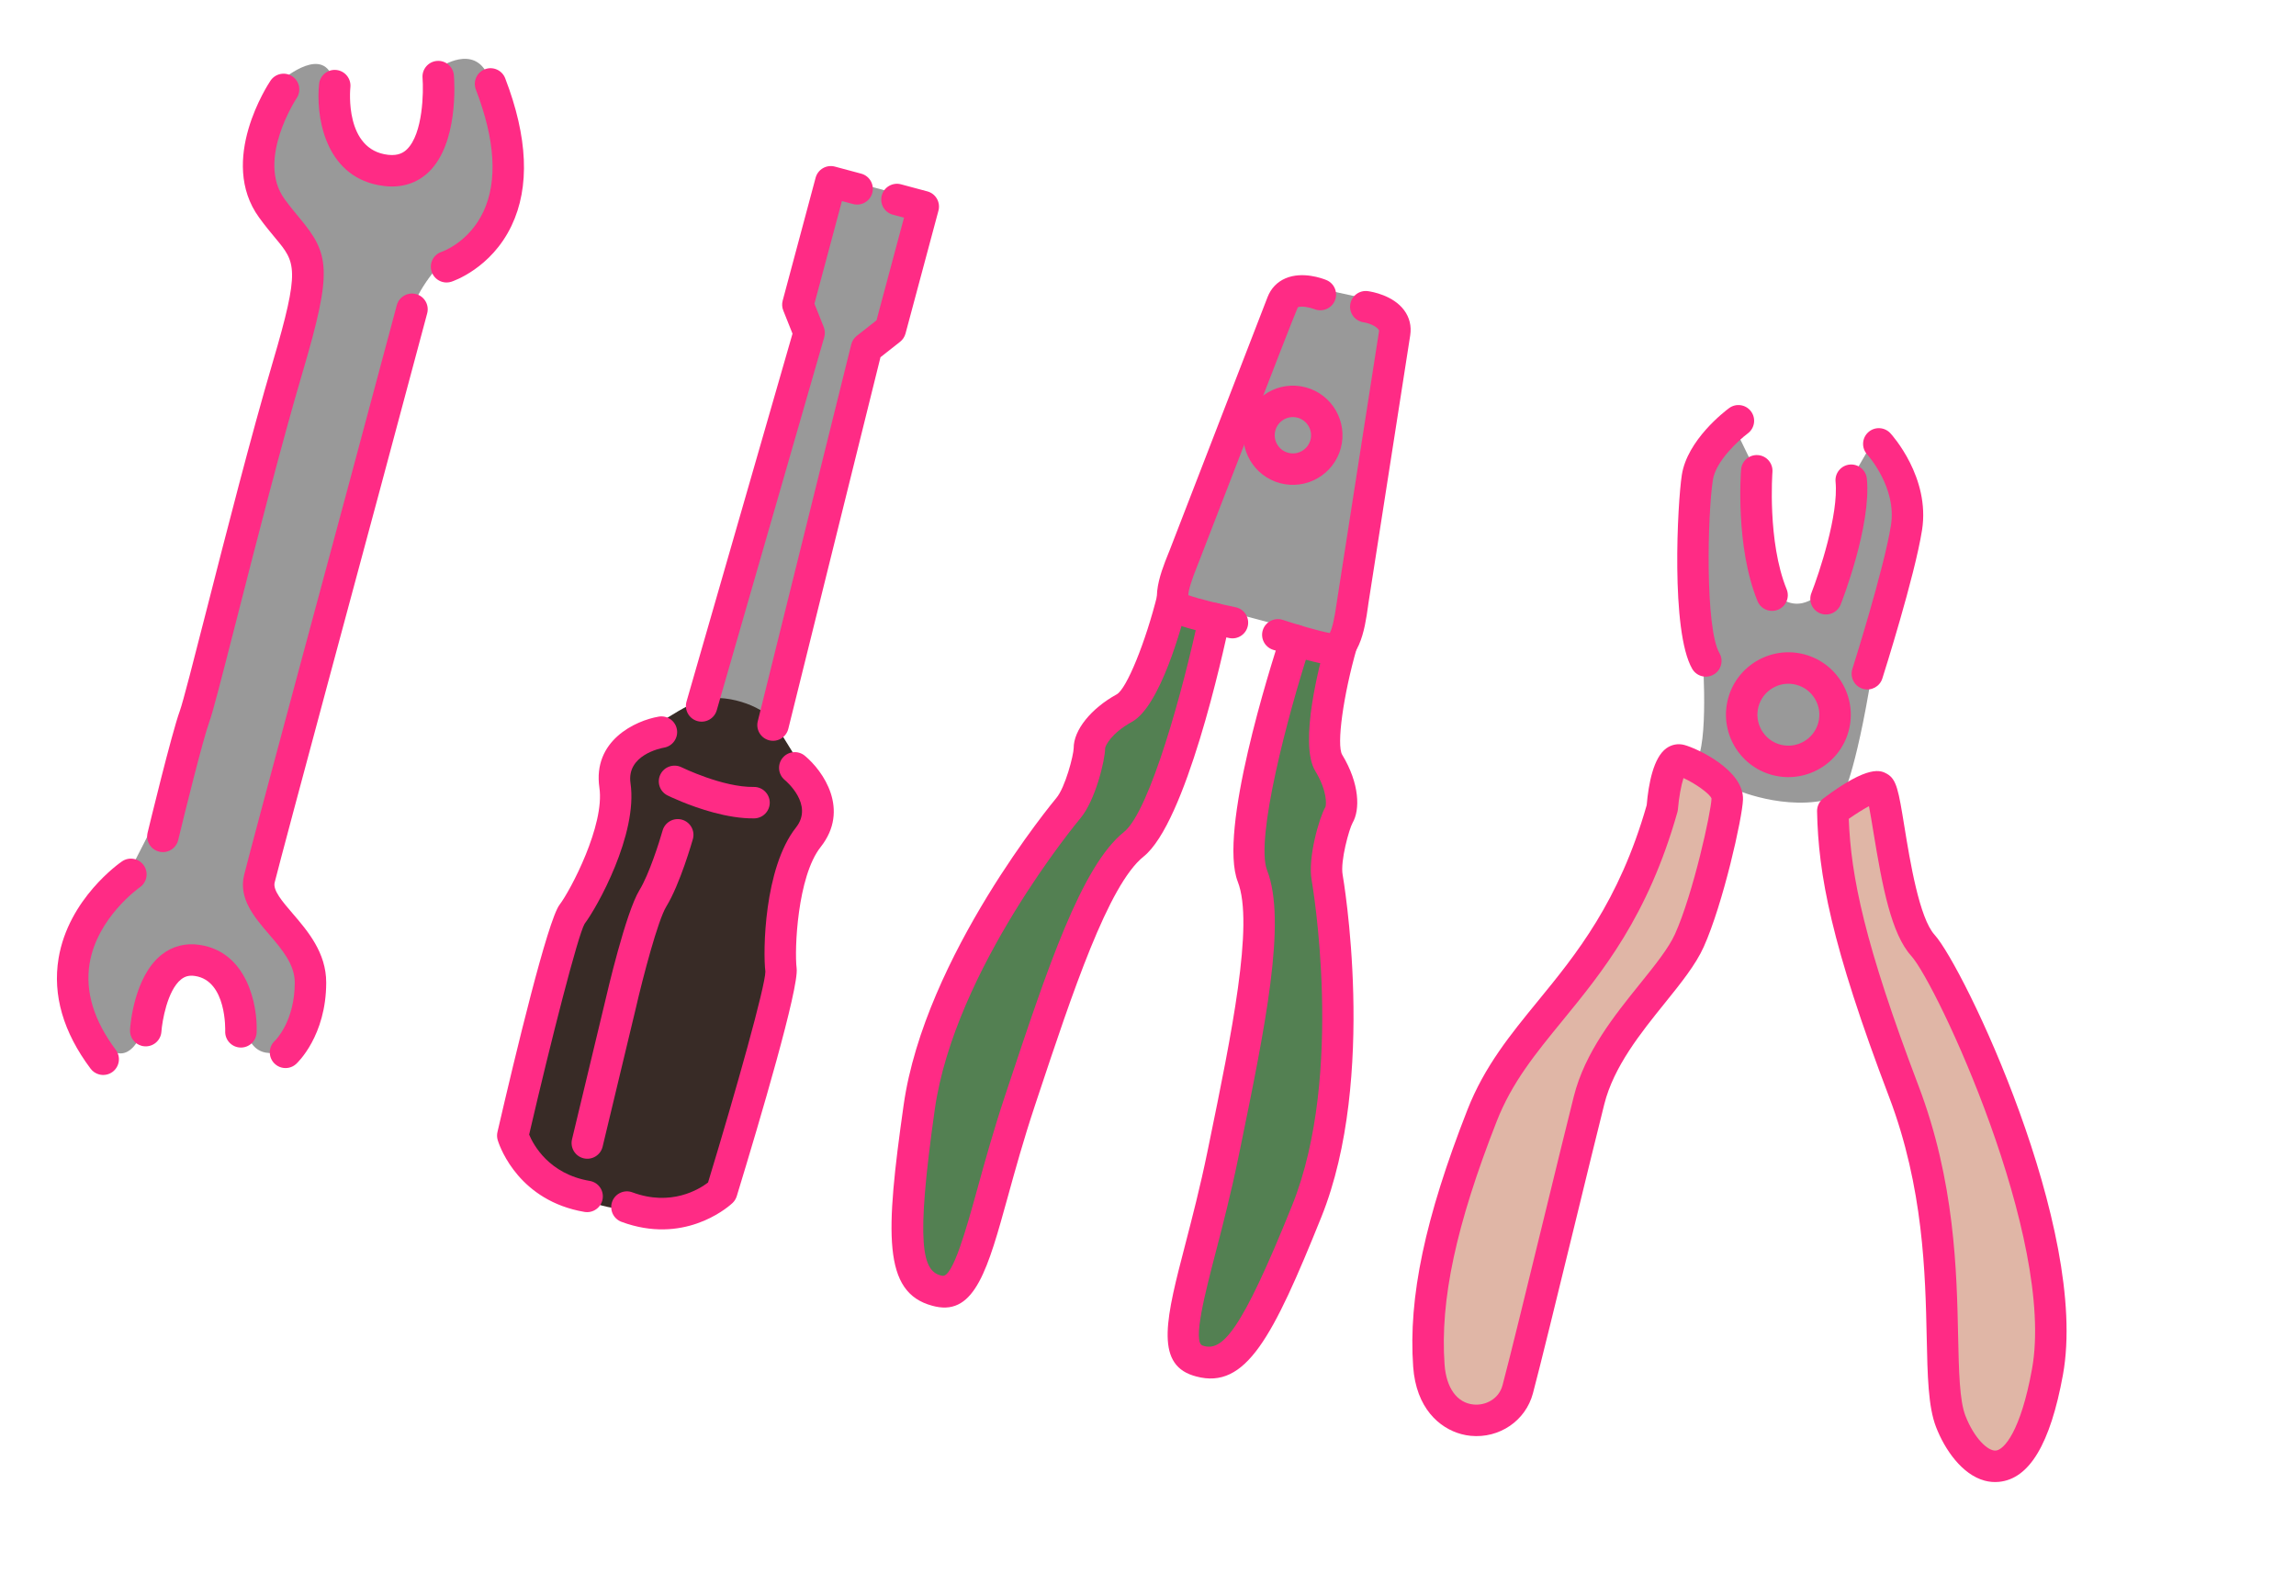<svg width="128" height="89" viewBox="0 0 128 89" fill="none" xmlns="http://www.w3.org/2000/svg">
<g clip-path="url(#clip0_159_68551)">
<path fill-rule="evenodd" clip-rule="evenodd" d="M46.118 9.754L44.477 15.879L45.024 19.051L39.007 38.9C39.007 38.9 41.706 39.25 43.35 40.063L48.16 19.333C48.16 19.333 50.014 16.757 50.107 16.41C50.2 16.062 51.07 11.081 51.07 11.081L46.118 9.754Z" fill="#999999"/>
<path fill-rule="evenodd" clip-rule="evenodd" d="M72.233 15.797L66.07 30.067L65.223 33.226L74.54 35.722L76.146 29.73L77.247 16.89L72.233 15.797Z" fill="#999999"/>
<path fill-rule="evenodd" clip-rule="evenodd" d="M96.508 23.448C96.508 23.448 94.057 24.648 94.175 27.857C94.292 31.066 94.888 36.008 94.888 36.008C94.888 36.008 95.269 40.859 94.662 42.267C94.056 43.676 96.89 44.074 96.89 44.074C96.89 44.074 100.112 45.439 102.758 44.297C102.758 44.297 103.585 42.773 104.544 36.326C105.503 29.88 106.379 27.915 106.342 27.661C106.306 27.406 104.643 24.23 104.643 24.23L103.497 26.206L101.823 32.455L101.381 33.136C101.381 33.136 99.916 34.654 98.505 32.52C97.094 30.385 97.859 26.225 97.859 26.225L96.508 23.448Z" fill="#999999"/>
<path fill-rule="evenodd" clip-rule="evenodd" d="M15.627 4.538C15.627 4.538 17.769 2.627 18.474 4.165C19.18 5.702 18.333 8.175 20.241 8.779C22.15 9.384 24.087 7.539 24.087 7.539L24.546 3.741C24.546 3.741 26.433 2.432 27.21 4.223C27.988 6.014 29.257 7.704 28.324 10.666C27.39 13.628 24.736 14.499 24.736 14.499C24.736 14.499 23.193 16.088 22.884 17.588C22.576 19.088 14.65 48.666 14.65 48.666C14.65 48.666 15.3 50.237 16.334 52.283C17.369 54.33 17.08 56.114 17.08 56.114L15.814 58.568C15.814 58.568 13.858 59.441 13.649 56.917C13.441 54.394 11.377 53.236 11.377 53.236C11.377 53.236 9.125 53.997 9.034 54.338C8.942 54.679 8.158 56.911 8.158 56.911C8.158 56.911 7.462 59.682 5.946 58.391C4.43 57.1 3.763 54.03 3.971 53.6C4.179 53.17 6.948 49.093 7.131 48.758C7.313 48.423 8.795 45.498 8.795 45.498L11.093 37.443L16.907 14.357C16.907 14.357 15.176 10.914 14.734 9.957C14.292 9.001 15.627 4.538 15.627 4.538Z" fill="#999999"/>
<path fill-rule="evenodd" clip-rule="evenodd" d="M92.924 42.686L91.796 46.899L86.019 56.99L82.996 61.673L81.028 67.104L79.817 74.926L81.153 78.45L82.594 78.836C82.594 78.836 84.294 78.022 84.339 77.854C84.384 77.686 85.91 70.6 85.91 70.6L89.894 58.167L94.69 52.284L96.052 43.524L93.682 42.118L92.924 42.686Z" fill="#E0B6A6"/>
<path fill-rule="evenodd" clip-rule="evenodd" d="M102.105 44.727L102.703 50.148L105.193 58.403L107.35 66.336L107.979 75.629L109.592 80.903L111.643 81.453L113.516 79.115L113.972 68.204C113.972 68.204 109.736 56.734 109.653 56.526C109.569 56.317 106.379 49.457 106.379 49.457L104.849 43.181L102.105 44.727Z" fill="#E0B6A6"/>
<path fill-rule="evenodd" clip-rule="evenodd" d="M65.186 33.624L62.589 38.654L60.829 41.721L59.953 44.122L55.049 51.652L52.035 56.822L50.224 66.531L50.848 70.283L51.982 71.611L53.023 71.704L54.007 69.615L58.093 58.707C58.093 58.707 61.647 49.093 61.703 48.883C61.759 48.674 65.522 43.49 65.755 42.622L67.966 34.369L65.186 33.624Z" fill="#538052"/>
<path fill-rule="evenodd" clip-rule="evenodd" d="M72.108 35.246L70.676 40.589L69.402 46.904L70.47 52.823L68.413 62.933L66.154 72.383L66.177 74.949L67.314 75.719L69.702 73.932L73.739 65.989C73.739 65.989 75.261 54.748 75.202 54.621C75.143 54.494 74.093 46.253 74.093 46.253L74.779 43.69L74.499 41.241L74.54 35.722L72.108 35.246Z" fill="#538052"/>
<path fill-rule="evenodd" clip-rule="evenodd" d="M35.209 41.389C35.209 41.389 37.613 39.585 38.971 39.076C40.33 38.567 42.533 39.373 43.076 40.176C43.619 40.979 45.051 43.359 45.051 43.359L45.382 46.031L43.72 50.02L42.996 57.542C42.996 57.542 40.154 66.798 40.034 66.75C39.914 66.702 34.645 68.642 31.707 66.318C28.768 63.995 28.991 60.947 29.026 60.817L31.741 50.686L34.122 44.795L34.089 41.923L35.209 41.389Z" fill="#382B26"/>
<path d="M20.789 10.252C18.042 9.516 17.609 6.359 17.789 4.68C17.841 4.199 18.273 3.85 18.754 3.902C19.231 3.952 19.584 4.384 19.533 4.865C19.518 5.011 19.207 8.358 21.638 8.632C22.223 8.699 22.516 8.49 22.685 8.327C23.587 7.455 23.617 5.098 23.556 4.341C23.518 3.859 23.877 3.436 24.36 3.397C24.84 3.357 25.265 3.718 25.305 4.201C25.335 4.584 25.557 7.99 23.904 9.588C23.256 10.213 22.404 10.485 21.438 10.374C21.209 10.348 20.992 10.307 20.789 10.252Z" fill="#FF2B85"/>
<path d="M8.854 47.479C8.397 47.357 8.118 46.891 8.229 46.427C8.284 46.202 9.565 40.896 10.026 39.634C10.197 39.166 10.81 36.77 11.519 33.995C12.572 29.872 14.015 24.225 15.199 20.215C16.752 14.957 16.483 14.634 15.351 13.276C15.083 12.954 14.777 12.587 14.443 12.126C12.136 8.949 14.961 4.676 15.082 4.496C15.352 4.094 15.895 3.989 16.298 4.258C16.7 4.527 16.807 5.072 16.538 5.473C16.515 5.508 14.277 8.912 15.862 11.096C16.17 11.52 16.452 11.857 16.698 12.154C18.371 14.161 18.553 15.048 16.881 20.712C15.706 24.691 14.268 30.319 13.218 34.429C12.335 37.883 11.866 39.71 11.673 40.236C11.318 41.206 10.297 45.331 9.934 46.838C9.821 47.309 9.347 47.598 8.876 47.485C8.869 47.483 8.861 47.481 8.854 47.479Z" fill="#FF2B85"/>
<path d="M7.895 58.31C7.499 58.204 7.22 57.831 7.248 57.406C7.268 57.106 7.489 54.451 8.993 53.242C9.599 52.756 10.338 52.562 11.131 52.682C13.793 53.081 14.372 56.054 14.307 57.568C14.286 58.051 13.877 58.427 13.393 58.406C12.91 58.385 12.534 57.977 12.555 57.492C12.555 57.466 12.654 54.677 10.868 54.416C10.556 54.369 10.318 54.428 10.094 54.607C9.324 55.224 9.037 56.964 8.998 57.525C8.963 58.007 8.546 58.372 8.063 58.338C8.005 58.334 7.949 58.325 7.895 58.31Z" fill="#FF2B85"/>
<path d="M15.691 59.521C15.534 59.479 15.389 59.394 15.271 59.266C14.946 58.911 14.969 58.36 15.321 58.033C15.377 57.978 16.43 56.934 16.433 54.785C16.434 53.761 15.697 52.904 14.983 52.074C14.186 51.146 13.284 50.095 13.61 48.782C14.054 46.993 19.246 27.741 19.467 26.922L22.121 17.017C22.247 16.549 22.727 16.272 23.195 16.397C23.663 16.522 23.94 17.003 23.815 17.471L21.161 27.377C21.107 27.579 15.751 47.432 15.312 49.205C15.204 49.639 15.743 50.267 16.314 50.931C17.148 51.903 18.189 53.113 18.186 54.787C18.182 57.757 16.578 59.259 16.51 59.321C16.281 59.531 15.97 59.596 15.691 59.521Z" fill="#FF2B85"/>
<path d="M24.67 15.721C24.393 15.646 24.157 15.437 24.062 15.144C23.913 14.685 24.163 14.193 24.62 14.041C24.691 14.017 26.155 13.496 26.949 11.799C27.749 10.092 27.607 7.803 26.529 4.994C26.355 4.542 26.581 4.035 27.033 3.861C27.485 3.688 27.992 3.914 28.165 4.366C29.43 7.659 29.549 10.425 28.517 12.586C27.382 14.966 25.256 15.678 25.166 15.707C24.999 15.762 24.828 15.763 24.67 15.721Z" fill="#FF2B85"/>
<path d="M5.525 59.905C5.342 59.856 5.173 59.748 5.05 59.584C3.527 57.551 2.927 55.481 3.265 53.435C3.817 50.103 6.679 48.11 6.801 48.027C7.201 47.753 7.747 47.856 8.02 48.255C8.293 48.654 8.192 49.199 7.793 49.473C7.752 49.502 5.413 51.156 4.993 53.734C4.741 55.287 5.232 56.901 6.454 58.533C6.744 58.92 6.666 59.47 6.278 59.761C6.054 59.928 5.776 59.972 5.525 59.905Z" fill="#FF2B85"/>
<path d="M38.888 40.206L38.873 40.202C38.407 40.068 38.139 39.582 38.273 39.117L44.182 18.603L43.667 17.313C43.596 17.138 43.585 16.944 43.634 16.761L45.47 9.909C45.596 9.441 46.076 9.164 46.544 9.289L48.01 9.682C48.478 9.807 48.755 10.288 48.63 10.756C48.505 11.223 48.024 11.501 47.556 11.376L46.937 11.21L45.404 16.933L45.922 18.231C45.994 18.412 46.004 18.612 45.951 18.799L39.958 39.602C39.825 40.062 39.349 40.33 38.888 40.206Z" fill="#FF2B85"/>
<path d="M31.933 67.429C28.654 66.551 27.782 63.689 27.745 63.56C27.703 63.416 27.699 63.263 27.733 63.117C28.741 58.758 30.532 51.315 31.195 50.444C31.816 49.629 33.721 46.001 33.416 43.919C33.032 41.294 35.413 40.178 36.726 39.955C37.206 39.875 37.656 40.196 37.738 40.673C37.818 41.149 37.499 41.601 37.023 41.684C36.802 41.723 34.923 42.109 35.15 43.665C35.569 46.52 33.277 50.605 32.591 51.506C32.218 52.151 30.733 57.948 29.499 63.26C29.735 63.824 30.598 65.455 32.877 65.842C33.364 65.925 33.676 66.376 33.595 66.853C33.513 67.33 33.061 67.652 32.584 67.571C32.356 67.532 32.139 67.485 31.933 67.429Z" fill="#FF2B85"/>
<path d="M42.869 41.273C42.409 41.15 42.13 40.68 42.245 40.215L47.456 19.203C47.503 19.014 47.612 18.846 47.765 18.725L48.864 17.86L50.397 12.137L49.778 11.971C49.309 11.845 49.032 11.365 49.158 10.897C49.283 10.429 49.763 10.152 50.231 10.277L51.698 10.67C52.166 10.795 52.443 11.276 52.318 11.744L50.482 18.596C50.433 18.779 50.326 18.941 50.177 19.058L49.086 19.917L43.947 40.637C43.83 41.107 43.356 41.394 42.885 41.277L42.869 41.273Z" fill="#FF2B85"/>
<path d="M35.281 68.326C35.074 68.271 34.862 68.204 34.646 68.123C34.193 67.955 33.962 67.45 34.129 66.996C34.298 66.542 34.801 66.309 35.257 66.48C37.416 67.282 38.981 66.307 39.473 65.931C41.06 60.715 42.672 54.951 42.669 54.169C42.53 53.083 42.589 48.396 44.376 46.137C45.383 44.864 43.816 43.543 43.748 43.487C43.376 43.178 43.324 42.625 43.633 42.252C43.941 41.88 44.495 41.828 44.867 42.136C45.893 42.986 47.398 45.143 45.751 47.225C44.449 48.872 44.283 52.969 44.412 53.987C44.55 55.071 42.38 62.412 41.074 66.692C41.03 66.835 40.95 66.966 40.842 67.07C40.745 67.162 38.559 69.204 35.281 68.326Z" fill="#FF2B85"/>
<path d="M39.78 45.303C38.409 44.936 37.286 44.386 37.215 44.35C36.781 44.136 36.604 43.611 36.818 43.177C37.032 42.742 37.559 42.568 37.992 42.778C38.014 42.789 40.297 43.904 42.021 43.876C42.502 43.868 42.904 44.253 42.913 44.738C42.92 45.222 42.534 45.621 42.05 45.629C41.303 45.641 40.507 45.498 39.78 45.303Z" fill="#FF2B85"/>
<path d="M32.515 64.576C32.057 64.454 31.779 63.988 31.889 63.525L33.729 55.856C33.844 55.358 34.886 50.874 35.65 49.627C36.181 48.764 36.761 46.938 36.939 46.307C37.07 45.846 37.547 45.575 38.01 45.699L38.021 45.702C38.487 45.834 38.759 46.319 38.627 46.785C38.598 46.886 37.912 49.297 37.145 50.545C36.682 51.3 35.851 54.45 35.436 56.257L33.595 63.934C33.482 64.405 33.008 64.695 32.538 64.582C32.53 64.58 32.523 64.578 32.515 64.576Z" fill="#FF2B85"/>
<path d="M66.634 35.13C66.142 34.998 65.665 34.852 65.352 34.713C63.85 34.045 64.687 31.971 65.136 30.856L65.21 30.672C65.365 30.279 66.78 26.616 68.134 23.111C69.32 20.041 70.46 17.092 70.667 16.561C70.855 16.079 71.2 15.719 71.663 15.52C72.612 15.112 73.726 15.524 73.939 15.612C74.387 15.794 74.603 16.305 74.421 16.754C74.238 17.201 73.722 17.416 73.282 17.238C73.029 17.139 72.556 17.043 72.354 17.132C72.094 17.729 70.955 20.675 69.77 23.742C68.413 27.253 66.996 30.922 66.841 31.315L66.763 31.512C66.431 32.334 66.258 32.894 66.246 33.182C66.868 33.408 68.148 33.706 68.883 33.857C69.356 33.953 69.664 34.417 69.566 34.891C69.469 35.365 69.006 35.672 68.531 35.574C68.382 35.544 67.487 35.358 66.634 35.13Z" fill="#FF2B85"/>
<path d="M51.97 72.801C49.202 72.059 49.362 68.776 50.375 61.625C51.554 53.292 58.813 44.585 58.885 44.499C59.389 43.91 59.853 42.094 59.857 41.709C59.852 40.71 60.817 39.505 62.258 38.712C62.806 38.41 63.868 35.805 64.529 33.136C64.647 32.666 65.121 32.38 65.592 32.496C66.05 32.632 66.348 33.089 66.232 33.559C65.897 34.908 64.682 39.38 63.103 40.248C61.941 40.888 61.626 41.578 61.61 41.715C61.613 42.365 61.062 44.652 60.219 45.638C60.151 45.719 53.221 54.029 52.111 61.871C51.04 69.437 51.401 70.916 52.527 71.132C53.113 71.26 53.875 68.499 54.488 66.28C54.91 64.751 55.389 63.019 56.03 61.091L56.187 60.619C58.388 54.001 60.288 48.285 62.66 46.388C64.1 45.235 65.987 38.368 66.84 34.311C66.939 33.837 67.403 33.534 67.877 33.633C68.34 33.729 68.655 34.197 68.555 34.671C68.166 36.526 66.105 45.876 63.755 47.757C61.788 49.331 59.787 55.35 57.851 61.172L57.694 61.645C57.067 63.529 56.595 65.239 56.179 66.747C55.084 70.71 54.361 73.328 52.153 72.846C52.09 72.832 52.029 72.817 51.97 72.801Z" fill="#FF2B85"/>
<path d="M72.826 36.789C71.973 36.56 71.105 36.274 70.961 36.225C70.501 36.072 70.253 35.576 70.406 35.117C70.559 34.657 71.069 34.411 71.515 34.562C72.228 34.798 73.485 35.179 74.136 35.296C74.27 35.041 74.4 34.469 74.524 33.591L74.555 33.382C74.614 32.982 75.171 29.416 75.727 25.856C76.261 22.435 76.795 19.019 76.885 18.427C76.741 18.165 76.279 18.009 76.015 17.97C75.534 17.895 75.205 17.455 75.274 16.978C75.342 16.5 75.782 16.167 76.26 16.233C76.486 16.264 77.66 16.464 78.277 17.293C78.579 17.697 78.696 18.18 78.619 18.691C78.528 19.283 77.994 22.702 77.46 26.126C76.904 29.681 76.349 33.241 76.288 33.64L76.261 33.837C76.093 35.027 75.78 37.242 74.145 37.069C73.805 37.033 73.318 36.921 72.826 36.789Z" fill="#FF2B85"/>
<path d="M66.691 76.746C66.631 76.73 66.571 76.712 66.51 76.693C64.357 76.006 65.039 73.379 66.073 69.401C66.465 67.886 66.912 66.169 67.311 64.222L67.411 63.734C68.646 57.724 69.922 51.51 69.006 49.163C67.912 46.36 70.801 37.233 71.392 35.432C71.543 34.971 72.04 34.722 72.498 34.871C72.958 35.022 73.209 35.517 73.058 35.977C71.767 39.917 69.97 46.808 70.64 48.526C71.744 51.355 70.533 57.255 69.13 64.087L69.029 64.574C68.621 66.566 68.168 68.307 67.769 69.842C67.191 72.069 66.472 74.84 67.043 75.022C68.129 75.397 69.179 74.298 72.034 67.21C74.993 59.864 73.146 49.201 73.127 49.096C72.891 47.818 73.558 45.563 73.891 44.992C73.939 44.879 74.013 44.123 73.325 42.987C72.392 41.446 73.576 36.966 73.96 35.63C74.095 35.165 74.593 34.871 75.046 35.03C75.511 35.163 75.779 35.649 75.646 36.115C74.885 38.758 74.502 41.545 74.825 42.08C75.808 43.703 75.825 45.156 75.406 45.876C75.216 46.212 74.711 48.014 74.852 48.778C74.872 48.888 76.805 60.06 73.661 67.864C70.962 74.564 69.459 77.487 66.691 76.746Z" fill="#FF2B85"/>
<path d="M71.361 26.939C69.888 26.544 69.01 25.025 69.405 23.552C69.8 22.079 71.32 21.201 72.793 21.596C74.267 21.991 75.144 23.511 74.749 24.984C74.355 26.457 72.835 27.334 71.361 26.939ZM72.339 23.29C71.799 23.145 71.244 23.466 71.099 24.006C70.955 24.545 71.276 25.101 71.815 25.245C72.354 25.39 72.911 25.069 73.055 24.53C73.2 23.991 72.878 23.434 72.339 23.29Z" fill="#FF2B85"/>
<path d="M98.8 43.21C96.946 42.713 95.842 40.801 96.339 38.948C96.836 37.094 98.748 35.99 100.601 36.487C102.455 36.984 103.559 38.896 103.062 40.749C102.565 42.603 100.653 43.707 98.8 43.21ZM100.147 38.181C99.228 37.935 98.279 38.482 98.033 39.402C97.787 40.321 98.334 41.27 99.254 41.516C100.173 41.762 101.122 41.215 101.368 40.295C101.614 39.376 101.067 38.428 100.147 38.181Z" fill="#FF2B85"/>
<path d="M81.472 79.961C80.239 79.631 78.947 78.509 78.783 76.2C78.508 72.331 79.442 67.913 81.809 61.874C82.758 59.454 84.208 57.682 85.744 55.805C87.862 53.215 90.262 50.282 91.802 44.89C91.903 43.707 92.177 42.231 92.904 41.717C93.2 41.508 93.553 41.443 93.897 41.535C94.635 41.733 97.228 42.947 97.17 44.583C97.135 45.597 96.063 50.389 94.98 52.797C94.533 53.792 93.695 54.833 92.807 55.934C91.476 57.587 89.967 59.46 89.439 61.561C89.056 63.081 88.433 65.64 87.784 68.3C86.83 72.21 85.843 76.254 85.458 77.692C85.05 79.215 83.591 80.209 81.99 80.055C81.821 80.039 81.647 80.008 81.472 79.961ZM93.853 43.381C93.723 43.782 93.594 44.483 93.543 45.117C93.538 45.174 93.528 45.231 93.512 45.286C91.874 51.08 89.338 54.18 87.101 56.915C85.593 58.759 84.29 60.352 83.442 62.514C81.175 68.298 80.277 72.48 80.533 76.075C80.625 77.385 81.229 78.225 82.157 78.31C82.796 78.371 83.554 78.022 83.764 77.238C84.144 75.82 85.128 71.785 86.08 67.884C86.73 65.219 87.355 62.656 87.738 61.133C88.36 58.659 89.998 56.627 91.442 54.834C92.256 53.823 93.026 52.867 93.38 52.078C94.395 49.823 95.391 45.278 95.416 44.522C95.336 44.27 94.524 43.685 93.853 43.381Z" fill="#FF2B85"/>
<path d="M101.574 34.232C101.543 34.223 101.511 34.213 101.48 34.201C101.029 34.023 100.807 33.515 100.984 33.064C101.419 31.957 102.508 28.684 102.331 26.86C102.284 26.378 102.637 25.949 103.119 25.902C103.597 25.857 104.029 26.208 104.076 26.69C104.331 29.308 102.687 33.527 102.616 33.705C102.452 34.124 102 34.346 101.574 34.232Z" fill="#FF2B85"/>
<path d="M103.877 38.411C103.864 38.407 103.851 38.404 103.838 38.4C103.376 38.253 103.121 37.76 103.268 37.298C103.285 37.243 105.032 31.732 105.42 29.28C105.753 27.176 104.114 25.36 104.096 25.342C103.769 24.985 103.793 24.43 104.15 24.103C104.507 23.776 105.061 23.8 105.389 24.157C105.48 24.256 107.616 26.624 107.152 29.555C106.744 32.137 105.013 37.598 104.939 37.829C104.797 38.278 104.327 38.532 103.877 38.411Z" fill="#FF2B85"/>
<path d="M98.565 34.031C98.31 33.962 98.088 33.779 97.98 33.515C96.741 30.481 97.05 26.355 97.063 26.18C97.102 25.698 97.523 25.337 98.006 25.375C98.488 25.409 98.849 25.835 98.812 26.318C98.809 26.357 98.524 30.209 99.603 32.852C99.787 33.3 99.572 33.812 99.123 33.995C98.939 34.071 98.744 34.079 98.565 34.031Z" fill="#FF2B85"/>
<path d="M94.87 37.697C94.653 37.639 94.459 37.499 94.338 37.289C93.131 35.199 93.522 28.013 93.76 26.484C94.063 24.531 96.156 22.932 96.394 22.756C96.782 22.468 97.33 22.55 97.618 22.938C97.907 23.326 97.826 23.875 97.439 24.164C96.953 24.526 95.657 25.697 95.492 26.754C95.189 28.702 95.055 35.023 95.856 36.412C96.099 36.832 95.955 37.367 95.535 37.61C95.326 37.731 95.087 37.755 94.87 37.697Z" fill="#FF2B85"/>
<path d="M110.644 82.555C109.381 82.217 108.419 80.822 107.933 79.565C107.493 78.43 107.458 76.72 107.412 74.556C107.336 71.033 107.234 66.208 105.317 61.164C102.067 52.615 101.371 48.731 101.3 45.234C101.295 44.952 101.425 44.685 101.65 44.516C104.203 42.596 104.867 42.964 105.188 43.14C105.738 43.445 105.839 44.062 106.172 46.106C106.481 48.005 106.999 51.182 107.851 52.12C109.461 53.896 116.488 68.541 115.006 76.66C114.303 80.511 113.134 82.461 111.434 82.622C111.16 82.648 110.896 82.623 110.644 82.555ZM103.067 45.654C103.187 48.857 103.94 52.608 106.956 60.541C108.981 65.868 109.087 70.868 109.164 74.519C109.205 76.432 109.24 78.084 109.569 78.932C110.055 80.188 110.83 80.922 111.269 80.876C111.717 80.834 112.644 79.832 113.28 76.345C114.612 69.053 107.965 54.857 106.551 53.298C105.442 52.075 104.939 49.445 104.441 46.389C104.363 45.908 104.273 45.357 104.193 44.948C103.88 45.116 103.47 45.372 103.067 45.654Z" fill="#FF2B85"/>
</g>
<defs>
<clipPath id="clip0_159_68551">
<rect width="115.771" height="60.953" fill="white" transform="translate(15.776) rotate(15)"/>
</clipPath>
</defs>
</svg>
